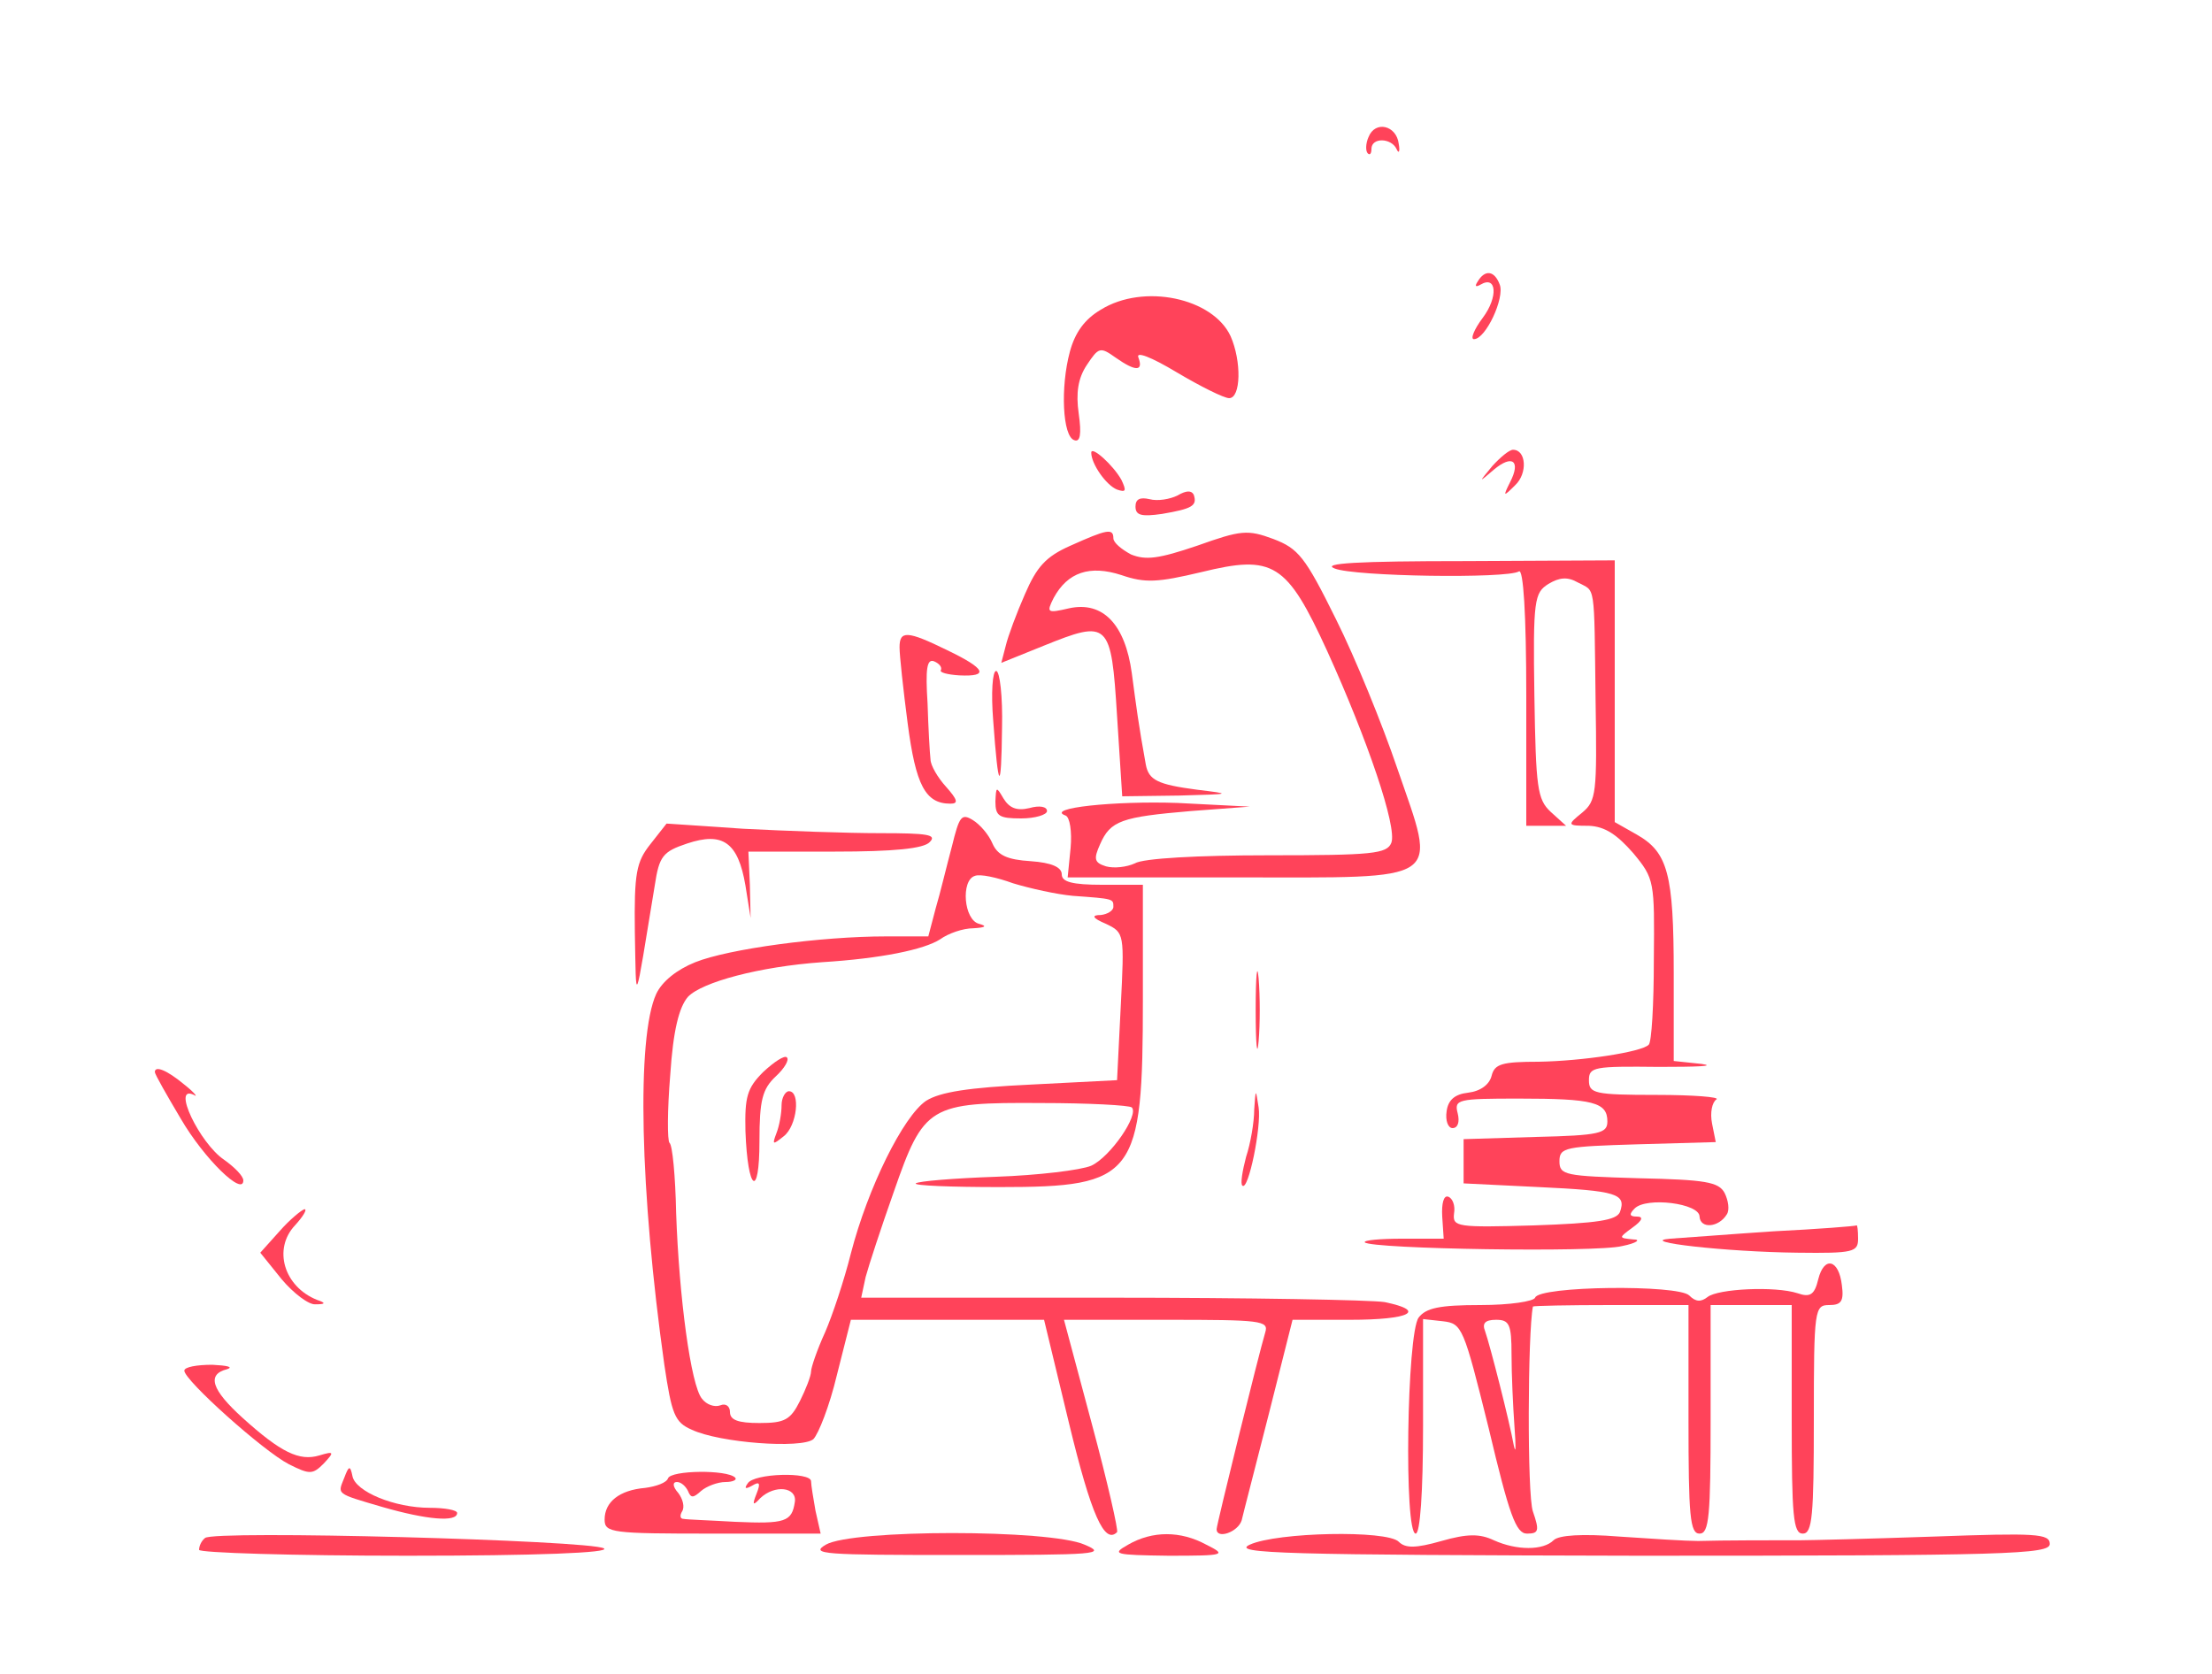 <?xml version="1.0" standalone="no"?>
<svg version="1.0" xmlns="http://www.w3.org/2000/svg"
 width="300pt" height="227pt" viewBox="0 0 300 227"
 preserveAspectRatio="xMidYMid meet">
<g transform="translate(0,227) scale(0.1,-0.1)"
fill="#FFAAA5" stroke="none">
<path d="M1856 2084 c-4 -9 -4 -19 -1 -22 3 -3 5 0 5 6 0 16 27 15 34 0 3 -7
5 -4 3 7 -3 25 -32 32 -41 9z " fill="#FF435A"/>
<path d="M2004 1888 c-4 -6 -3 -8 4 -4 22 13 24 -17 3 -45 -12 -16 -17 -29
-12 -29 16 0 42 56 35 74 -7 19 -20 21 -30 4z" fill="#FF435A"/>
<path d="M1493 1850 c-22 -13 -35 -31 -42 -57 -13 -48 -10 -115 6 -120 8 -3
10 8 6 36 -4 28 -1 48 11 66 16 24 18 25 39 10 27 -19 38 -19 31 0 -4 9 17 1
52 -20 32 -19 64 -35 71 -35 16 0 17 50 2 84 -24 52 -118 72 -176 36z" fill="#FF435A"/>
<path d="M1480 1656 c0 -15 20 -44 35 -50 12 -4 13 -2 6 13 -11 20 -41 47 -41
37z" fill="#FF435A"/>
<path d="M2024 1638 c-19 -23 -19 -23 2 -5 25 21 37 12 22 -17 -10 -20 -9 -20
7 -4 17 16 15 48 -3 48 -5 0 -17 -10 -28 -22z" fill="#FF435A"/>
<path d="M1597 1598 c-10 -5 -27 -8 -38 -5 -13 3 -19 0 -19 -10 0 -12 8 -14
36 -10 41 7 48 11 43 26 -3 6 -10 6 -22 -1z" fill="#FF435A" />
<path d="M1452 1530 c-34 -15 -46 -29 -62 -66 -11 -25 -23 -57 -26 -70 l-6
-23 57 23 c89 36 92 33 100 -95 l7 -109 77 1 c72 2 73 2 24 8 -53 7 -65 13
-69 34 -10 55 -13 79 -19 124 -9 66 -39 98 -85 88 -30 -7 -31 -6 -21 14 19 35
49 45 92 31 32 -11 49 -10 108 4 98 24 116 13 171 -107 55 -121 95 -239 87
-260 -6 -15 -25 -17 -167 -17 -94 0 -170 -4 -181 -11 -11 -5 -28 -7 -39 -4
-16 5 -17 10 -8 30 14 32 29 37 123 45 l80 6 -98 5 c-86 3 -180 -7 -152 -17 6
-2 9 -22 7 -44 l-4 -40 231 0 c283 0 270 -9 216 148 -20 59 -57 150 -83 202
-42 85 -51 96 -85 109 -35 13 -44 12 -103 -9 -53 -18 -70 -20 -90 -12 -13 7
-24 16 -24 22 0 14 -9 12 -58 -10z" fill="#FF435A"/>
<path d="M1810 1499 c27 -11 234 -14 250 -4 6 4 10 -57 10 -169 l0 -176 27 0
27 0 -21 19 c-18 17 -20 32 -22 157 -2 131 0 140 19 152 15 9 26 10 40 2 24
-13 22 3 24 -160 2 -126 1 -136 -18 -152 -21 -17 -21 -18 9 -18 22 -1 38 -12
60 -37 29 -35 29 -38 28 -145 0 -60 -3 -112 -7 -115 -10 -10 -90 -22 -149 -23
-50 0 -60 -3 -64 -19 -3 -12 -15 -21 -32 -23 -18 -2 -27 -10 -29 -25 -2 -13 2
-23 8 -23 7 0 10 8 7 20 -5 19 0 20 83 20 101 0 120 -5 120 -31 0 -16 -10 -19
-97 -21 l-98 -3 0 -30 0 -30 102 -5 c106 -5 119 -9 110 -34 -5 -11 -30 -15
-117 -18 -104 -3 -110 -2 -108 16 2 11 -2 21 -8 23 -6 2 -9 -9 -8 -27 l2 -30
-56 0 c-30 0 -53 -2 -51 -5 9 -9 314 -14 349 -5 20 4 26 9 15 9 -20 2 -20 2
-1 16 14 10 15 15 6 15 -10 0 -11 3 -3 11 16 16 88 7 88 -11 1 -17 26 -15 37
3 4 6 2 19 -3 29 -8 15 -26 18 -117 20 -99 3 -107 4 -107 23 0 19 8 20 106 23
l106 3 -5 25 c-3 15 0 29 6 33 5 3 -31 6 -81 6 -85 0 -92 2 -92 20 0 18 7 19
95 18 52 0 78 1 58 4 l-38 4 0 119 c0 135 -8 164 -50 188 l-30 17 0 178 0 177
-202 -1 c-148 0 -196 -3 -178 -10z" fill="#FF435A"/>
<path d="M1220 1392 c0 -11 5 -57 11 -103 11 -84 24 -109 58 -109 11 0 10 5
-6 23 -11 12 -21 29 -21 37 -1 8 -3 43 -4 76 -3 47 -1 61 9 57 7 -3 11 -8 9
-12 -2 -3 9 -6 25 -7 41 -2 36 9 -16 34 -55 27 -65 27 -65 4z" fill="#FF435A"/>
<path d="M1347 1293 c7 -97 11 -100 12 -10 1 42 -3 77 -8 77 -5 0 -7 -30 -4
-67z" fill="#FF435A"/>
<path d="M1350 1183 c0 -20 5 -23 35 -23 19 0 35 5 35 10 0 6 -10 8 -24 4 -17
-4 -27 0 -35 13 -10 17 -10 16 -11 -4z" fill="#FF435A"/>
<path d="M1291 1122 c-7 -26 -16 -64 -22 -84 l-10 -38 -57 0 c-89 0 -214 -17
-259 -35 -25 -10 -45 -26 -53 -43 -27 -59 -22 -269 11 -503 10 -67 14 -78 37
-88 38 -18 149 -26 165 -13 7 7 22 45 32 87 l19 75 131 0 131 0 34 -141 c30
-124 48 -164 65 -147 2 2 -13 68 -34 146 l-38 142 139 0 c128 0 139 -1 134
-17 -9 -30 -66 -261 -66 -267 0 -14 29 -4 34 12 2 9 19 74 37 145 l32 127 78
0 c81 0 105 12 47 24 -18 3 -185 6 -371 6 l-339 0 6 28 c4 15 21 67 38 115 41
118 48 122 200 121 64 0 120 -3 123 -6 10 -10 -29 -67 -55 -79 -14 -6 -72 -13
-129 -15 -57 -2 -106 -6 -109 -9 -3 -3 48 -5 114 -5 184 0 194 14 194 255 l0
155 -55 0 c-41 0 -55 4 -55 14 0 10 -14 16 -42 18 -32 2 -45 8 -52 24 -5 12
-17 26 -27 32 -15 9 -18 5 -28 -36z m164 -67 c56 -4 55 -4 55 -15 0 -5 -8 -10
-17 -11 -13 0 -12 -4 7 -12 25 -12 25 -13 20 -112 l-5 -100 -117 -6 c-84 -4
-123 -10 -142 -22 -31 -21 -79 -118 -102 -207 -9 -36 -25 -84 -35 -107 -11
-24 -19 -48 -19 -53 0 -6 -7 -24 -15 -40 -13 -26 -21 -30 -55 -30 -29 0 -40 4
-40 15 0 8 -6 12 -13 9 -8 -3 -19 1 -25 9 -15 18 -31 137 -35 252 -1 50 -5 92
-9 95 -3 3 -3 44 1 92 4 61 12 92 24 106 19 20 97 41 182 47 80 5 138 17 160
31 11 8 31 15 45 15 17 1 19 3 8 6 -21 5 -25 59 -6 65 7 3 30 -2 52 -10 23 -7
59 -15 81 -17z" fill="#FF435A"/>
<path d="M1035 816 c-22 -22 -25 -34 -24 -80 3 -82 19 -93 19 -14 0 56 4 71
22 88 12 11 19 23 15 26 -3 3 -17 -6 -32 -20z" fill="#FF435A"/>
<path d="M1060 771 c0 -11 -3 -28 -7 -38 -6 -16 -5 -16 10 -4 18 14 23 61 7
61 -5 0 -10 -9 -10 -19z" fill="#FF435A"/>
<path d="M882 1125 c-19 -24 -22 -39 -21 -119 2 -101 -1 -107 27 63 6 40 11
46 44 57 48 16 69 2 79 -57 l7 -44 -1 45 -2 45 117 0 c80 0 121 4 129 13 10
10 -3 12 -67 12 -45 0 -128 3 -186 6 l-104 7 -22 -28z" fill="#FF435A"/>
<path d="M1703 900 c0 -47 2 -66 4 -42 2 23 2 61 0 85 -2 23 -4 4 -4 -43z" fill="#FF435A"/>
<path d="M210 816 c0 -3 16 -31 35 -63 32 -55 85 -106 85 -84 0 6 -12 18 -26
28 -33 22 -72 103 -41 88 6 -4 1 3 -13 14 -24 20 -40 26 -40 17z" fill="#FF435A"/>
<path d="M1701 765 c0 -17 -5 -46 -11 -64 -5 -19 -8 -37 -5 -39 8 -8 26 80 22
106 -4 26 -4 26 -6 -3z" fill="#FF435A"/>
<path d="M379 600 l-26 -29 29 -36 c16 -19 37 -35 46 -34 14 0 14 2 2 6 -45
18 -60 69 -30 101 11 12 17 22 13 22 -4 -1 -20 -14 -34 -30z" fill="#FF435A"/>
<path d="M2405 600 c-60 -4 -123 -9 -140 -10 -46 -4 76 -18 173 -19 76 -1 82
1 82 19 0 11 -1 19 -2 18 -2 -1 -52 -5 -113 -8z" fill="#FF435A"/>
<path d="M2466 535 c-5 -21 -11 -25 -28 -19 -31 10 -108 6 -122 -5 -9 -7 -16
-7 -25 2 -15 15 -204 13 -209 -3 -2 -5 -34 -10 -74 -10 -56 0 -74 -4 -84 -17
-16 -22 -20 -293 -4 -293 6 0 10 55 10 146 l0 145 27 -3 c26 -3 28 -8 62 -145
28 -118 37 -143 52 -143 16 0 17 4 8 30 -8 22 -7 243 0 278 1 1 48 2 106 2
l105 0 0 -155 c0 -131 2 -155 15 -155 13 0 15 24 15 155 l0 155 55 0 55 0 0
-155 c0 -131 2 -155 15 -155 13 0 15 24 15 155 0 150 1 155 21 155 16 0 20 5
17 27 -4 35 -24 40 -32 8z m-416 -102 c0 -27 2 -70 4 -98 2 -27 2 -39 -1 -25
-6 33 -32 135 -39 155 -4 10 0 15 15 15 18 0 21 -6 21 -47z" fill="#FF435A"/>
<path d="M250 411 c0 -13 107 -109 142 -127 28 -14 32 -14 47 1 15 16 14 17
-6 11 -27 -8 -52 4 -104 51 -42 38 -49 59 -21 66 9 3 0 5 -20 6 -21 0 -38 -3
-38 -8z" fill="#FF435A"/>
<path d="M467 266 c-9 -23 -13 -21 52 -40 59 -17 101 -21 101 -8 0 4 -17 7
-37 7 -48 0 -101 22 -105 43 -3 15 -5 14 -11 -2z" fill="#FF435A"/>
<path d="M906 265 c-2 -6 -16 -11 -31 -13 -35 -3 -55 -19 -55 -43 0 -18 10
-19 146 -19 l147 0 -7 31 c-3 17 -6 35 -6 40 0 13 -78 11 -86 -3 -5 -7 -3 -8
6 -3 10 6 12 4 6 -11 -6 -15 -5 -17 5 -6 20 19 50 15 47 -5 -4 -27 -13 -30
-81 -27 -34 2 -66 3 -70 4 -5 0 -5 5 -2 10 4 6 1 17 -5 25 -8 9 -8 15 -2 15 6
0 12 -6 15 -12 4 -10 7 -10 18 0 7 6 22 12 33 12 10 0 16 3 13 6 -11 11 -87
10 -91 -1z" fill="#FF435A"/>
<path d="M278 184 c-5 -4 -8 -11 -8 -16 0 -4 127 -8 283 -8 174 0 276 4 266
10 -19 11 -531 25 -541 14z" fill="#FF435A"/>
<path d="M1120 175 c-22 -13 -3 -14 180 -14 188 0 202 1 171 14 -47 21 -315
21 -351 0z" fill="#FF435A"/>
<path d="M1530 175 c-23 -13 -19 -14 55 -15 77 0 79 1 51 15 -35 19 -73 19
-106 0z" fill="#FF435A"/>
<path d="M1695 175 c-26 -12 47 -14 528 -15 500 0 557 2 557 16 0 14 -19 15
-157 10 -87 -3 -168 -5 -180 -5 -33 0 -108 0 -140 -1 -16 0 -63 3 -107 6 -50
4 -82 2 -89 -5 -14 -14 -50 -14 -81 0 -19 9 -36 9 -71 -1 -35 -10 -49 -10 -58
-1 -16 16 -165 13 -202 -4z" fill="#FF435A"/>
</g>
</svg>
